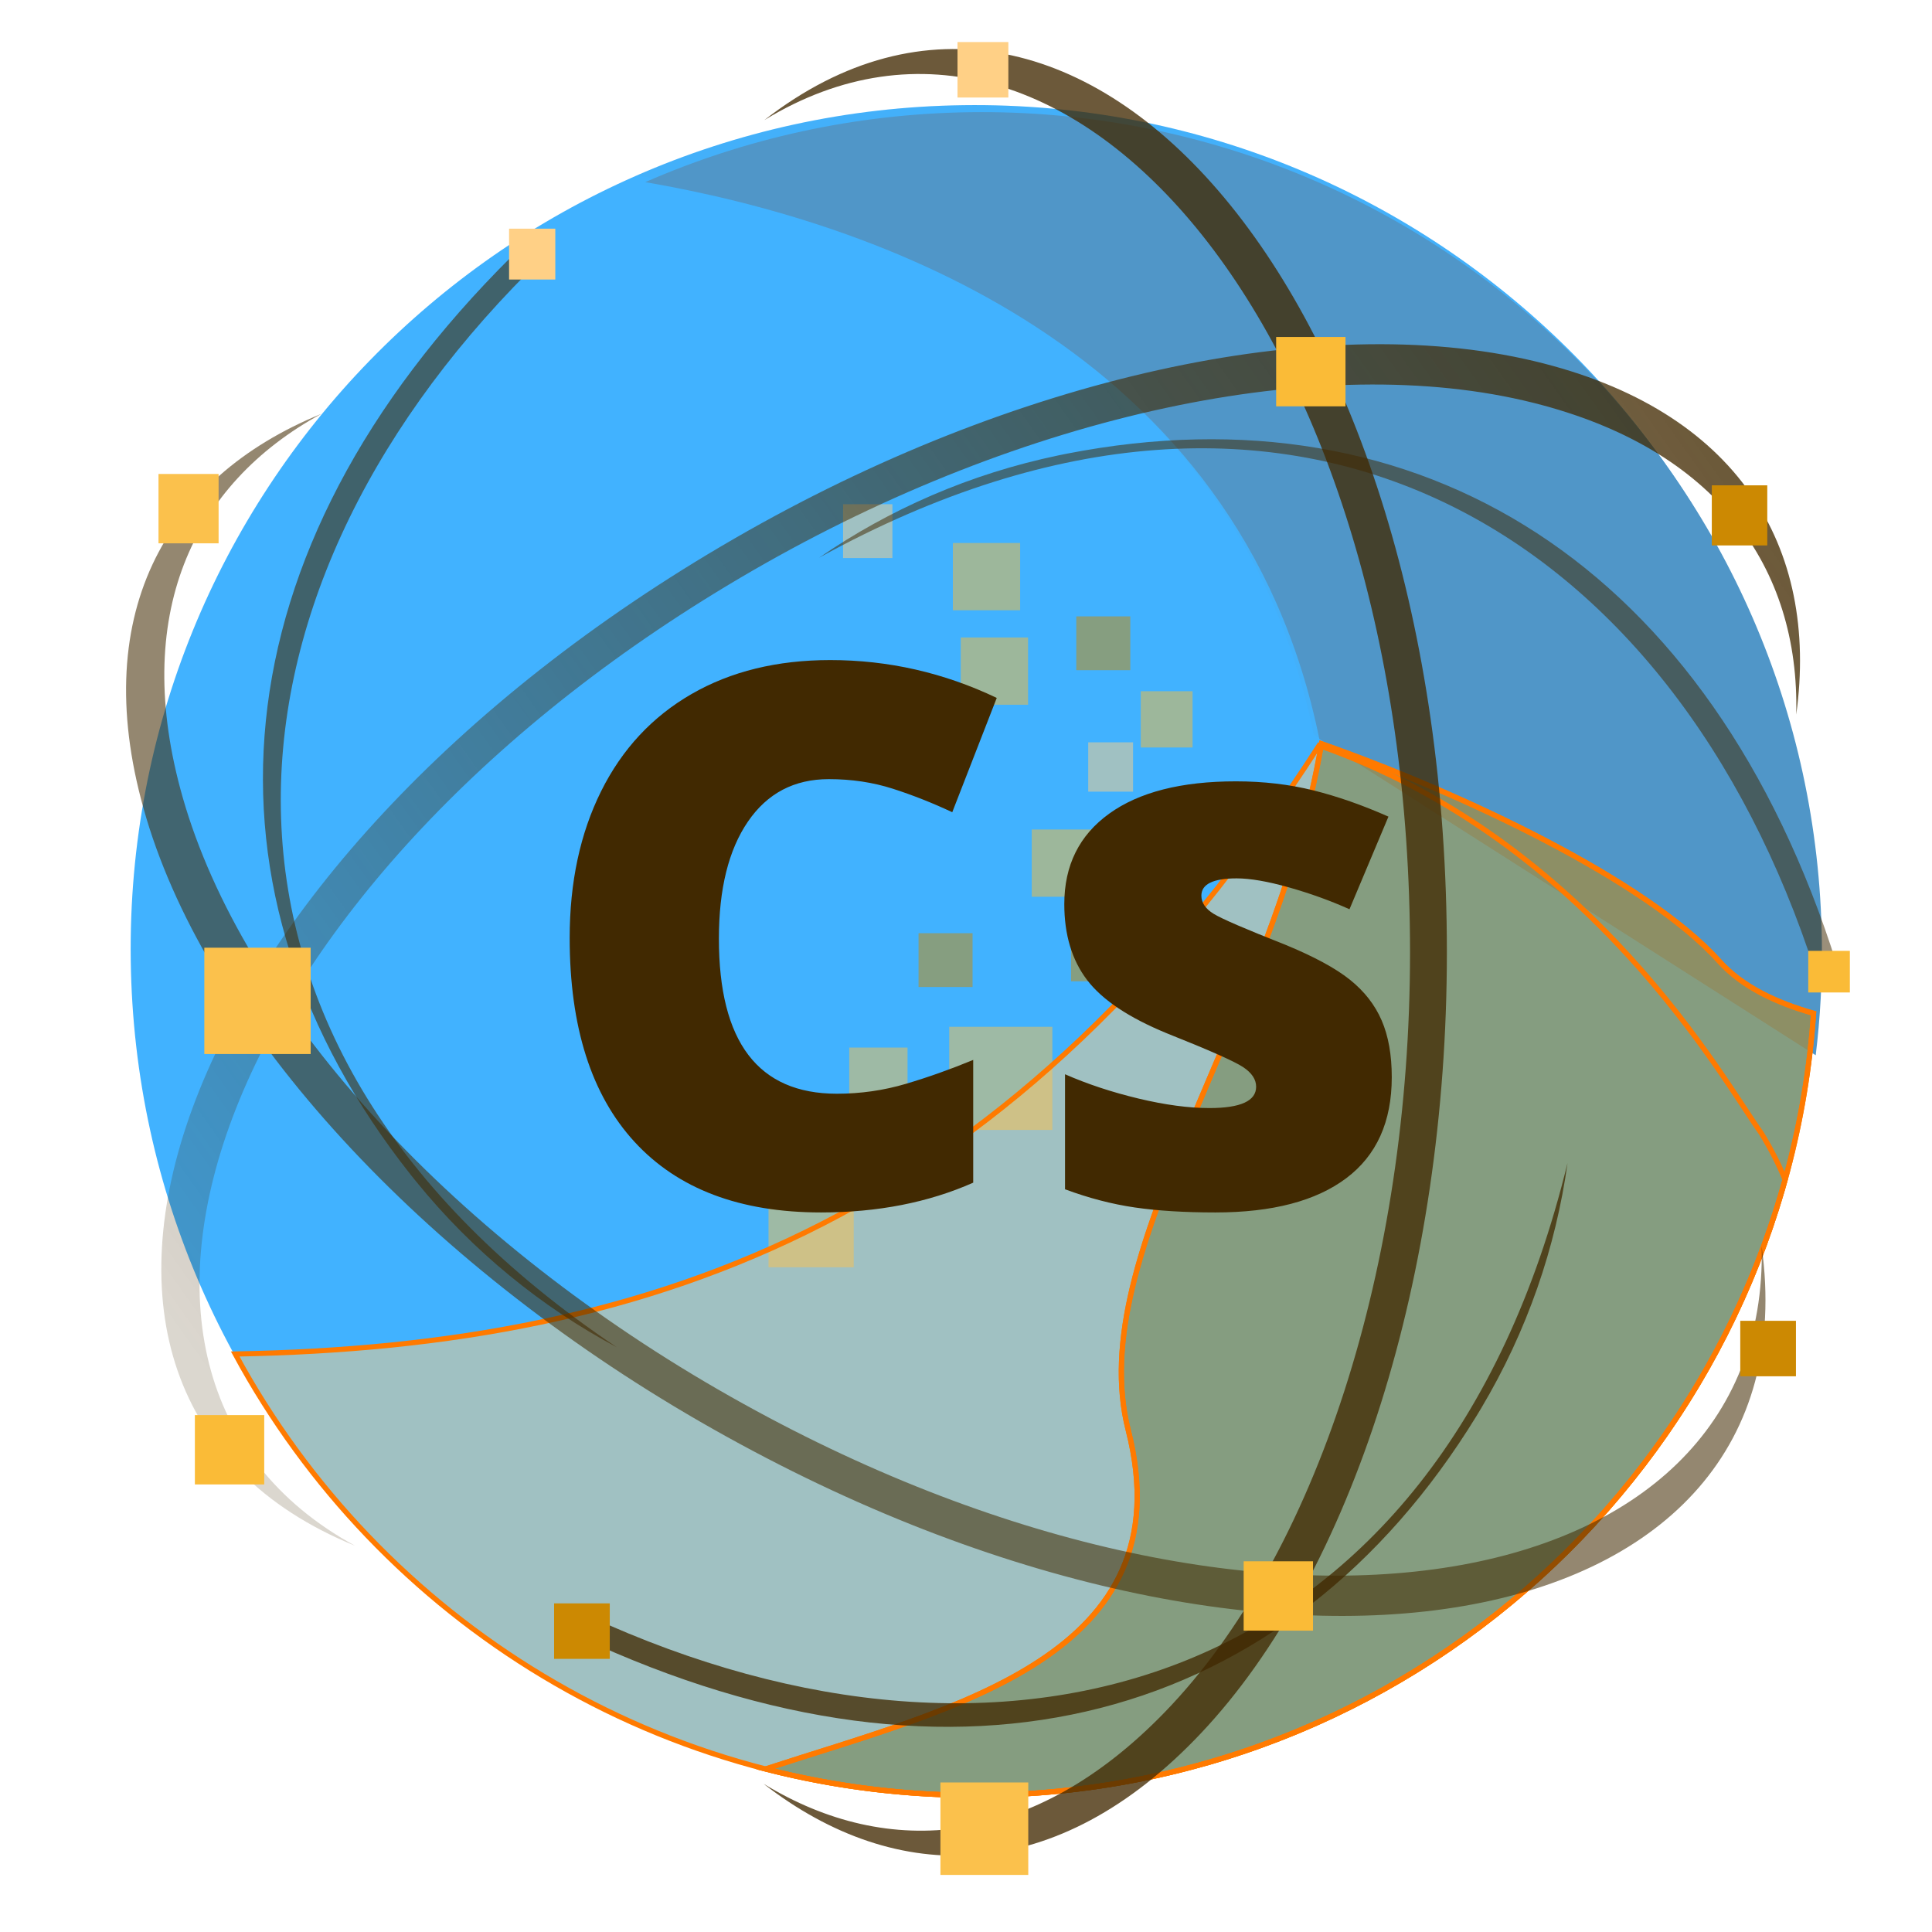 <?xml version="1.0" encoding="utf-8"?>
<svg id="svg2" width="240mm" height="240mm" viewBox="0 0 850.394 850.394" xmlns="http://www.w3.org/2000/svg" xmlns:bx="https://boxy-svg.com">
  <defs id="defs4">
    <linearGradient id="gradient-1" gradientUnits="userSpaceOnUse" x1="355.37" y1="474.468" x2="355.37" y2="775.261" gradientTransform="matrix(-0.095, -0.995, 2.566, -0.246, -1176.645, 1211.733)">
      <stop style="stop-color: rgba(65, 41, 0, 0.188);" offset="0"/>
      <stop style="stop-color: rgba(65, 41, 0, 0.773);" offset="1"/>
    </linearGradient>
  </defs>
  <g id="layer2" style="display:inline" transform="translate(0,-201.969)"/>
  <g id="layer4" style="display: inline;" transform="matrix(0.974, 0, 0, 0.974, 11.091, -186.013)">
    <path style="display:inline;fill:#41b2ff;fill-opacity:0.994;stroke:none" d="m 428.924,238.48 c -1.641,0.001 -3.284,0.013 -4.93,0.035 C 213.389,241.317 44.924,414.301 47.697,624.906 50.471,835.511 223.433,1004.001 434.039,1001.256 644.645,998.511 813.158,825.571 810.441,614.965 l -0.004,-0.207 C 807.629,405.799 637.292,238.348 428.924,238.48 Z" id="rect4247"/>
    <path style="display: inline; fill: rgb(80, 150, 200); fill-opacity: 1; fill-rule: evenodd; stroke: none; stroke-width: 1px; stroke-linecap: butt; stroke-linejoin: miter; stroke-opacity: 1; opacity: 0.1;" d="m 428.924,238.48 c -1.641,0.001 -3.284,0.013 -4.93,0.035 -52.47,0.698 -102.322,11.962 -147.564,31.736 102.068,17.607 269.42,73.738 305.924,252.729 l 225.293,143.557 c 2.059,-16.882 3.02,-34.096 2.795,-51.572 l -0.004,-0.207 C 807.629,405.799 637.292,238.348 428.924,238.48 Z" id="path6598-1"/>
    <path style="display: inline; fill: rgb(205, 138, 3); fill-opacity: 0.994; fill-rule: evenodd; stroke: none; stroke-width: 1px; stroke-linecap: butt; stroke-linejoin: miter; stroke-opacity: 1; opacity: 0;" d="m 584.996,531.33 c -26.422,62.173 -14.831,66.986 -37.916,116.643 -14.171,30.482 -17.333,46.717 -38.172,103.352 L 768.686,793.625 c 0.903,-1.762 1.792,-3.531 2.668,-5.309 0.113,-0.228 0.224,-0.457 0.336,-0.686 0.741,-1.511 1.472,-3.029 2.193,-4.551 0.152,-0.321 0.304,-0.642 0.455,-0.963 0.811,-1.722 1.613,-3.449 2.398,-5.186 0.816,-1.804 1.616,-3.615 2.404,-5.434 0.101,-0.233 0.2,-0.466 0.301,-0.699 0.701,-1.624 1.39,-3.255 2.068,-4.891 0.085,-0.205 0.171,-0.41 0.256,-0.615 0.753,-1.824 1.496,-3.653 2.221,-5.49 0.746,-1.89 1.475,-3.789 2.191,-5.693 0.044,-0.116 0.087,-0.232 0.131,-0.348 0.641,-1.709 1.268,-3.424 1.885,-5.145 0.099,-0.276 0.198,-0.552 0.297,-0.828 1.341,-3.769 2.626,-7.565 3.852,-11.387 0.008,-0.025 0.017,-0.051 0.025,-0.076 0.016,-0.049 0.029,-0.098 0.045,-0.146 0.6,-1.874 1.185,-3.754 1.756,-5.641 0.033,-0.108 0.065,-0.216 0.098,-0.324 1.186,-3.929 2.312,-7.885 3.373,-11.865 0.007,-0.025 0.013,-0.05 0.019,-0.074 0.013,-0.047 0.025,-0.094 0.037,-0.141 0.522,-1.962 1.027,-3.928 1.518,-5.902 0.004,-0.018 0.009,-0.035 0.014,-0.053 0.003,-0.012 0.007,-0.025 0.01,-0.037 1.01,-4.065 1.955,-8.157 2.834,-12.271 C 737.88,634.956 692.839,571.975 584.996,531.33 Z" id="path3338-8-0"/>
    <path style="display: inline; fill: rgb(64, 40, 1); fill-opacity: 0.994; fill-rule: evenodd; stroke: none; stroke-width: 1px; stroke-linecap: butt; stroke-linejoin: miter; stroke-opacity: 1; opacity: 0;" d="m 555.26,628.997 -10.446,16.981 c -2.504,15.42 -19.929,49.427 -41.295,110.744 -29.118,83.568 66.829,38.283 73.68,41.383 64.612,29.235 132.92,31.411 179.609,16.951 16.454,-27.57 29.521,-57.378 38.641,-88.846 -281.04,-47.382 23.767,-25.389 -240.189,-97.214 z" id="path3338-8-0-6"/>
    <path style="display: inline; fill: rgb(251, 188, 56); fill-opacity: 0.994; fill-rule: evenodd; stroke: none; stroke-width: 1px; stroke-linecap: butt; stroke-linejoin: miter; stroke-opacity: 1; opacity: 0;" d="m 504.684,865.613 c -22.815,71.323 -112.935,103.954 -173.363,123.029 32.745,8.661 67.195,13.076 102.719,12.613 97.626,-1.272 186.203,-39.12 252.877,-100.334 -50.964,-3.168 -102.75,-5.353 -182.232,-35.309 z" id="path3338-8-0-2"/>
    <path style="display: inline; fill: rgb(252, 194, 77); fill-opacity: 0.994; fill-rule: evenodd; stroke: none; stroke-width: 1px; stroke-linecap: butt; stroke-linejoin: miter; stroke-opacity: 1; opacity: 0;" d="m 497.02,776.205 c -0.242,19.109 -15.693,67.678 4.865,95.176 13.909,18.604 105.689,21.506 170.441,42.277 37.495,-31.086 68.923,-69.201 92.281,-112.293 -88.158,0.439 -173.381,10.345 -267.588,-25.16 z" id="path3338-8-0-2-8"/>
  </g>
  <path style="display: inline; fill: rgb(80, 150, 200); fill-opacity: 1; fill-rule: evenodd; stroke: none; stroke-width: 1px; stroke-linecap: butt; stroke-linejoin: miter; stroke-opacity: 1; opacity: 1;" d="M 431.921 49.351 C 430.329 49.352 428.735 49.363 427.14 49.386 C 376.255 50.062 327.907 60.986 284.03 80.164 C 383.017 97.238 545.315 151.675 580.718 325.262 L 799.209 464.484 C 801.203 448.112 802.138 431.417 801.919 414.469 L 801.916 414.268 C 799.192 211.618 633.996 49.222 431.921 49.351 Z" id="path-26" bx:origin="0.5 0.5"/>
  <g transform="matrix(0.97, 0, 0, 0.97, -127.242, -1157.909)" style="opacity: 1;">
    <g id="g-14" style="display: inline; opacity: 0.5;" transform="matrix(1, 0, 0, 1, 144.571, 1007.099)">
      <path style="display:inline;fill:#ffd086;fill-opacity:1;fill-rule:evenodd;stroke:none;stroke-width:1px;stroke-linecap:butt;stroke-linejoin:miter;stroke-opacity:1" d="M 585.17,524.912 C 447.417,738.84 285.931,797.681 93.348,801.037 158.665,921.841 287.2,1003.17 434.039,1001.256 607.569,998.994 752.513,881.185 796.652,721.967 c -2.686,-6.578 -6.201,-13.62 -10.816,-21.135 C 768.69,677.039 709.105,568.477 585.17,524.912 Z" id="path-102"/>
      <path style="display:inline;fill:#270b0b;fill-opacity:0.994;fill-rule:evenodd;stroke:none;stroke-width:1px;stroke-linecap:butt;stroke-linejoin:miter;stroke-opacity:1" d="M 586.254 524.115 C 564.682 650.453 477.974 754.472 498.584 835.602 C 524.648 938.199 419.458 961.515 333.973 989.342 C 365.923 997.545 399.475 1001.706 434.039 1001.256 C 634.052 998.649 796.093 842.536 809.561 646.439 C 793.197 641.777 777.425 634.689 766.723 622.746 C 734.035 586.272 650.117 546.564 586.254 524.115 Z" id="path-103" bx:origin="0.5 0.5"/>
      <path style="display: inline; fill: rgb(203, 137, 3); fill-opacity: 0.994; fill-rule: evenodd; stroke: none; stroke-width: 1px; stroke-linecap: butt; stroke-linejoin: miter; stroke-opacity: 1;" d="M 586.254 524.115 C 564.682 650.453 477.974 754.472 498.584 835.602 C 524.648 938.199 419.458 961.515 333.973 989.342 C 365.923 997.545 399.475 1001.706 434.039 1001.256 C 634.052 998.649 796.093 842.536 809.561 646.439 C 793.197 641.777 777.425 634.689 766.723 622.746 C 734.035 586.272 650.117 546.564 586.254 524.115 Z" id="path-104" bx:origin="0.5 0.5"/>
    </g>
    <g id="g-15" style="display: inline; opacity: 0.5;" transform="matrix(1, 0, 0, 1, 144.571, 1007.099)">
      <rect x="504.265" y="500.287" width="23.492" height="25.527" style="display:inline;opacity:1;fill:#fabb37;fill-opacity:1;stroke:none;stroke-width:34.9;stroke-miterlimit:4;stroke-dasharray:none;stroke-dashoffset:0;stroke-opacity:0.996" id="path-105"/>
      <rect x="369.174" y="415.429" width="22.384" height="24.419" style="display:inline;opacity:1;fill:#ffd086;fill-opacity:1;stroke:none;stroke-width:34.9;stroke-miterlimit:4;stroke-dasharray:none;stroke-dashoffset:0;stroke-opacity:0.996" id="path-106"/>
      <rect x="418.995" y="433.019" width="30.524" height="30.524" style="display:inline;opacity:1;fill:#fabb37;fill-opacity:1;stroke:none;stroke-width:34.9;stroke-miterlimit:4;stroke-dasharray:none;stroke-dashoffset:0;stroke-opacity:0.996" id="path-107"/>
      <rect x="417.34" y="652.556" width="46.803" height="46.803" style="display:inline;opacity:1;fill:#fbc14c;fill-opacity:1;stroke:none;stroke-width:34.9;stroke-miterlimit:4;stroke-dasharray:none;stroke-dashoffset:0;stroke-opacity:0.996" id="path-108"/>
      <rect x="422.586" y="475.891" width="30.524" height="30.524" style="display:inline;opacity:1;fill:#fabb37;fill-opacity:1;stroke:none;stroke-width:34.9;stroke-miterlimit:4;stroke-dasharray:none;stroke-dashoffset:0;stroke-opacity:0.996" id="path-109"/>
      <rect x="472.618" y="605.457" width="24.419" height="26.454" style="display:inline;opacity:1;fill:#cc8902;fill-opacity:1;stroke:none;stroke-width:34.9;stroke-miterlimit:4;stroke-dasharray:none;stroke-dashoffset:0;stroke-opacity:0.996" id="path-110"/>
      <rect x="520.772" y="557.902" width="18.314" height="18.314" style="display:inline;opacity:1;fill:#fabb37;fill-opacity:1;stroke:none;stroke-width:34.9;stroke-miterlimit:4;stroke-dasharray:none;stroke-dashoffset:0;stroke-opacity:0.996" id="path-111"/>
      <rect x="454.784" y="563.028" width="30.524" height="30.524" style="display:inline;opacity:1;fill:#fabb37;fill-opacity:1;stroke:none;stroke-width:34.9;stroke-miterlimit:4;stroke-dasharray:none;stroke-dashoffset:0;stroke-opacity:0.996" id="path-112"/>
      <rect x="335.342" y="720.987" width="38.663" height="40.698" style="display:inline;opacity:1;fill:#fbc14c;fill-opacity:1;stroke:none;stroke-width:34.9;stroke-miterlimit:4;stroke-dasharray:none;stroke-dashoffset:0;stroke-opacity:0.996" id="path-113"/>
      <rect x="371.97" y="661.975" width="26.454" height="30.524" style="display:inline;opacity:1;fill:#fbc14c;fill-opacity:1;stroke:none;stroke-width:34.9;stroke-miterlimit:4;stroke-dasharray:none;stroke-dashoffset:0;stroke-opacity:0.996" id="path-114"/>
      <rect x="-427.93" y="610.085" width="24.507" height="24.419" style="display:inline;opacity:1;fill:#cc8902;fill-opacity:1;stroke:none;stroke-width:34.9;stroke-miterlimit:4;stroke-dasharray:none;stroke-dashoffset:0;stroke-opacity:0.996" id="path-115" transform="scale(-1,1)"/>
      <rect x="480.411" y="523.469" width="20.349" height="22.384" style="display:inline;opacity:1;fill:#ffd086;fill-opacity:1;stroke:none;stroke-width:34.9;stroke-miterlimit:4;stroke-dasharray:none;stroke-dashoffset:0;stroke-opacity:0.996" id="path-116"/>
      <rect x="-499.5" y="466.314" width="24.507" height="24.419" style="display:inline;opacity:1;fill:#cc8902;fill-opacity:1;stroke:none;stroke-width:34.9;stroke-miterlimit:4;stroke-dasharray:none;stroke-dashoffset:0;stroke-opacity:0.996" id="path-117" transform="scale(-1,1)"/>
    </g>
    <g id="g-16" style="display: inline; opacity: 1;" transform="matrix(1, 0, 0, 1, 144.571, 1007.099)">
      <path style="display: inline; fill: none; fill-opacity: 1; fill-rule: evenodd; stroke: rgb(255, 122, 0); stroke-width: 2.349; stroke-linecap: butt; stroke-linejoin: miter; stroke-opacity: 1;" d="M 585.17,524.912 C 447.417,738.84 285.931,797.681 93.348,801.037 158.665,921.841 287.2,1003.17 434.039,1001.256 607.569,998.994 752.513,881.185 796.652,721.967 c -2.686,-6.578 -6.201,-13.62 -10.816,-21.135 C 768.69,677.039 709.105,568.477 585.17,524.912 Z" id="path-118"/>
      <path style="display: inline; fill: none; fill-opacity: 0.994; fill-rule: evenodd; stroke: rgb(255, 122, 0); stroke-width: 2.349; stroke-linecap: butt; stroke-linejoin: miter; stroke-opacity: 1;" d="M 586.254 524.115 C 564.682 650.453 477.974 754.472 498.584 835.602 C 524.648 938.199 419.458 961.515 333.973 989.342 C 365.923 997.545 399.475 1001.706 434.039 1001.256 C 634.052 998.649 796.093 842.536 809.561 646.439 C 793.197 641.777 777.425 634.689 766.723 622.746 C 734.035 586.272 650.117 546.564 586.254 524.115 Z" id="path-119" bx:origin="0.5 0.5"/>
      <path style="display: inline; fill: none; fill-opacity: 0.994; fill-rule: evenodd; stroke: rgb(255, 122, 0); stroke-width: 2.349; stroke-linecap: butt; stroke-linejoin: miter; stroke-opacity: 1;" d="M 586.254 524.115 C 564.682 650.453 477.974 754.472 498.584 835.602 C 524.648 938.199 419.458 961.515 333.973 989.342 C 365.923 997.545 399.475 1001.706 434.039 1001.256 C 634.052 998.649 796.093 842.536 809.561 646.439 C 793.197 641.777 777.425 634.689 766.723 622.746 C 734.035 586.272 650.117 546.564 586.254 524.115 Z" id="path-120" bx:origin="0.5 0.5"/>
    </g>
  </g>
  <g id="layer8" style="display:inline" transform="translate(0,-201.969)"/>
  <path style="display: inline; fill: rgb(65, 41, 1); fill-opacity: 1; fill-rule: evenodd; stroke: none; stroke-width: 1px; stroke-linecap: butt; stroke-linejoin: miter; stroke-opacity: 1; opacity: 0.77;" id="path-2" d="M 416.186 516.696 C 414.94 516.697 413.693 516.707 412.443 516.723 C 372.611 517.254 334.766 525.805 300.421 540.817 C 528.027 467.527 671.776 601.784 695.857 803.463 L 705.809 802.346 C 684.932 618.419 574.365 516.594 416.186 516.696 Z" transform="matrix(-0.523, 0.852, -0.852, -0.523, 1307.867, 538.783)" bx:origin="0.5 0.5"/>
  <path style="display: inline; fill: rgb(65, 41, 1); fill-opacity: 1; fill-rule: evenodd; stroke: none; stroke-width: 1px; stroke-linecap: butt; stroke-linejoin: miter; stroke-opacity: 1; opacity: 0.58;" id="path-18" d="M 133.277 256.562 C 132.031 256.564 130.784 256.575 129.534 256.591 C 89.702 257.122 51.856 265.671 17.511 280.684 C 245.12 207.393 388.87 341.656 412.951 543.338 L 422.903 542.221 C 402.026 358.291 291.458 256.462 133.277 256.562 Z" transform="matrix(-0.62, -0.785, 0.785, -0.62, 62.013, 780.785)" bx:origin="0.5 0.5"/>
  <path style="display: inline; fill: rgb(65, 41, 1); fill-opacity: 1; fill-rule: evenodd; stroke: none; stroke-width: 1px; stroke-linecap: butt; stroke-linejoin: miter; stroke-opacity: 1; opacity: 0.52;" id="path-19" d="M 490.487 180.92 C 489.241 180.922 487.994 180.931 486.744 180.948 C 446.912 181.478 409.066 190.029 374.721 205.04 C 602.329 131.751 746.08 266.008 770.161 467.685 L 780.112 466.568 C 759.236 282.643 648.667 180.818 490.487 180.92 Z" transform="matrix(0.982, -0.191, 0.191, 0.982, -46.586, 115.702)" bx:origin="0.5 0.5"/>
  <path style="fill: url(#gradient-1); opacity: 1;" d="M 752.9 775.261 C 798.663 716.329 797.709 646.108 730.773 582.819 C 659.854 515.775 528.784 474.468 386.936 474.468 C 98.448 474.472 -87.923 635.36 20.59 774.902 C -61.861 639.701 116.336 490.694 386.934 490.692 C 524.861 490.694 652.31 531.801 721.271 598.53 C 780.966 656.298 786.689 719.876 752.9 775.261 Z" transform="matrix(0.866, -0.5, 0.5, 0.866, -249.011, 19.604)" bx:origin="0 0"/>
  <path style="fill: rgb(65, 41, 1); opacity: 0.77;" d="M 1477.675 245.121 C 1523.439 186.189 1522.485 115.969 1455.536 52.68 C 1384.616 -14.363 1253.551 -55.662 1111.711 -55.662 C 823.232 -55.662 636.863 105.222 745.379 244.758 C 662.925 109.559 841.121 -39.444 1111.711 -39.444 C 1249.63 -39.444 1377.075 1.661 1446.034 68.388 C 1505.737 126.159 1511.465 189.735 1477.675 245.121 Z" transform="matrix(0, 1, -1, 0, 581.201, -692.525)" bx:origin="0 0"/>
  <path style="fill: rgb(65, 41, 1); opacity: 0.56;" d="M 1559.953 1163.828 C 1605.719 1104.891 1604.766 1034.661 1537.817 971.378 C 1466.896 904.336 1335.833 863.044 1193.99 863.047 C 905.508 863.066 719.141 1023.966 827.655 1163.502 C 745.203 1028.302 923.396 879.281 1193.99 879.265 C 1331.911 879.258 1459.354 920.366 1528.316 987.089 C 1588.016 1044.858 1593.742 1108.438 1559.953 1163.828 Z" transform="matrix(-0.866, -0.5, 0.5, -0.866, 910.416, 1970.032)" bx:origin="0 0"/>
  <g id="layer1" style="display:inline" transform="matrix(1, 0, 0, 1, 194.333, -134.547)">
    <rect x="227.122" y="153.057" width="22.384" height="24.419" style="display:inline;opacity:1;fill:#ffd086;fill-opacity:1;stroke:none;stroke-width:34.9;stroke-miterlimit:4;stroke-dasharray:none;stroke-dashoffset:0;stroke-opacity:0.996" id="rect6810-6-9-2-9"/>
    <rect x="367.38" y="282.876" width="30.524" height="30.524" style="display:inline;opacity:1;fill:#fabb37;fill-opacity:1;stroke:none;stroke-width:34.9;stroke-miterlimit:4;stroke-dasharray:none;stroke-dashoffset:0;stroke-opacity:0.996" id="rect6810-6-9-2-1"/>
    <rect x="-104.397" y="551.688" width="46.803" height="46.803" style="display:inline;opacity:1;fill:#fbc14c;fill-opacity:1;stroke:none;stroke-width:34.9;stroke-miterlimit:4;stroke-dasharray:none;stroke-dashoffset:0;stroke-opacity:0.996" id="rect6810-6-1"/>
    <rect x="-108.558" y="757.416" width="30.524" height="30.524" style="display:inline;opacity:1;fill:#fabb37;fill-opacity:1;stroke:none;stroke-width:34.9;stroke-miterlimit:4;stroke-dasharray:none;stroke-dashoffset:0;stroke-opacity:0.996" id="rect6810-6-9-2-1-7"/>
    <rect x="559.136" y="348.17" width="24.419" height="26.454" style="display:inline;opacity:1;fill:#cc8902;fill-opacity:1;stroke:none;stroke-width:34.9;stroke-miterlimit:4;stroke-dasharray:none;stroke-dashoffset:0;stroke-opacity:0.996" id="rect6810-0-3-5-5"/>
    <rect x="601.591" y="553.079" width="18.314" height="18.314" style="display:inline;opacity:1;fill:#fabb37;fill-opacity:1;stroke:none;stroke-width:34.9;stroke-miterlimit:4;stroke-dasharray:none;stroke-dashoffset:0;stroke-opacity:0.996" id="rect6810-6-9-2-1-0-7-8"/>
    <rect x="353.079" y="821.769" width="30.524" height="30.524" style="display:inline;opacity:1;fill:#fabb37;fill-opacity:1;stroke:none;stroke-width:34.9;stroke-miterlimit:4;stroke-dasharray:none;stroke-dashoffset:0;stroke-opacity:0.996" id="rect6810-6-9-2-1-2-9"/>
    <rect x="219.608" y="919.121" width="38.663" height="40.698" style="display:inline;opacity:1;fill:#fbc14c;fill-opacity:1;stroke:none;stroke-width:34.9;stroke-miterlimit:4;stroke-dasharray:none;stroke-dashoffset:0;stroke-opacity:0.996" id="rect6810-6-1-6-5"/>
    <rect x="-124.567" y="343.173" width="26.454" height="30.524" style="display:inline;opacity:1;fill:#fbc14c;fill-opacity:1;stroke:none;stroke-width:34.9;stroke-miterlimit:4;stroke-dasharray:none;stroke-dashoffset:0;stroke-opacity:0.996" id="rect6810-6-1-6-3-2"/>
    <rect x="-596.175" y="715.916" width="24.507" height="24.419" style="display:inline;opacity:1;fill:#cc8902;fill-opacity:1;stroke:none;stroke-width:34.9;stroke-miterlimit:4;stroke-dasharray:none;stroke-dashoffset:0;stroke-opacity:0.996" id="rect6810-0-3-5-4-3-3" transform="matrix(-1, 0, 0, 1, 0, 0)"/>
    <rect x="29.741" y="235.2" width="20.349" height="22.384" style="display:inline;opacity:1;fill:#ffd086;fill-opacity:1;stroke:none;stroke-width:34.9;stroke-miterlimit:4;stroke-dasharray:none;stroke-dashoffset:0;stroke-opacity:0.996" id="rect6810-6-9-2-9-2-7-8-8-5"/>
    <rect x="-74.063" y="840.294" width="24.507" height="24.419" style="display:inline;opacity:1;fill:#cc8902;fill-opacity:1;stroke:none;stroke-width:34.9;stroke-miterlimit:4;stroke-dasharray:none;stroke-dashoffset:0;stroke-opacity:0.996" id="rect6810-0-3-5-4-3-3-9" transform="matrix(-1, 0, 0, 1, 0, 0)"/>
  </g>
  <g id="layer5" transform="translate(0,-201.969)"/>
  <g id="layer3" style="display:inline" transform="translate(0,-201.969)">
    <path style="opacity:1;fill:none;fill-opacity:0.994;stroke:#ffffff;stroke-width:42.1;stroke-linecap:round;stroke-miterlimit:4;stroke-dasharray:none;stroke-dashoffset:0;stroke-opacity:1" id="path6212" ry="440" rx="300" cy="492.362" cx="340" d=""/>
  </g>
  <path d="M 364.8 342.946 C 349.593 342.946 337.73 349.176 329.21 361.636 C 320.69 374.089 316.43 391.263 316.43 413.156 C 316.43 458.663 333.74 481.416 368.36 481.416 C 378.82 481.416 388.957 479.963 398.77 477.056 C 408.583 474.143 418.45 470.636 428.37 466.536 L 428.37 520.566 C 408.637 529.306 386.313 533.676 361.4 533.676 C 325.707 533.676 298.343 523.323 279.31 502.616 C 260.27 481.909 250.75 451.979 250.75 412.826 C 250.75 388.346 255.36 366.833 264.58 348.286 C 273.807 329.739 287.073 315.476 304.38 305.496 C 321.687 295.523 342.043 290.536 365.45 290.536 C 391.01 290.536 415.437 296.089 438.73 307.196 L 419.15 357.506 C 410.417 353.406 401.683 349.956 392.95 347.156 C 384.21 344.349 374.827 342.946 364.8 342.946 ZM 612.603 474.136 C 612.603 493.769 605.917 508.599 592.543 518.626 C 579.17 528.659 559.973 533.676 534.953 533.676 C 521.36 533.676 509.55 532.946 499.523 531.486 C 489.497 530.033 479.25 527.363 468.783 523.476 L 468.783 472.846 C 478.597 477.159 489.357 480.719 501.063 483.526 C 512.763 486.326 523.197 487.726 532.363 487.726 C 546.057 487.726 552.903 484.599 552.903 478.346 C 552.903 475.113 550.99 472.229 547.163 469.696 C 543.337 467.156 532.203 462.219 513.763 454.886 C 496.937 447.986 485.18 440.143 478.493 431.356 C 471.807 422.563 468.463 411.426 468.463 397.946 C 468.463 380.906 475.043 367.643 488.203 358.156 C 501.357 348.663 519.96 343.916 544.013 343.916 C 556.087 343.916 567.437 345.239 578.063 347.886 C 588.683 350.526 599.71 354.379 611.143 359.446 L 593.993 400.216 C 585.58 396.443 576.683 393.233 567.303 390.586 C 557.923 387.946 550.267 386.626 544.333 386.626 C 533.98 386.626 528.803 389.159 528.803 394.226 C 528.803 397.353 530.61 400.023 534.223 402.236 C 537.837 404.449 548.27 408.953 565.523 415.746 C 578.357 421.026 587.927 426.203 594.233 431.276 C 600.547 436.343 605.187 442.299 608.153 449.146 C 611.12 455.993 612.603 464.323 612.603 474.136 Z" transform="matrix(1, 0, 0, 1, 0, 0)" style="text-transform: none; fill: rgb(65, 41, 1);"/>
</svg>